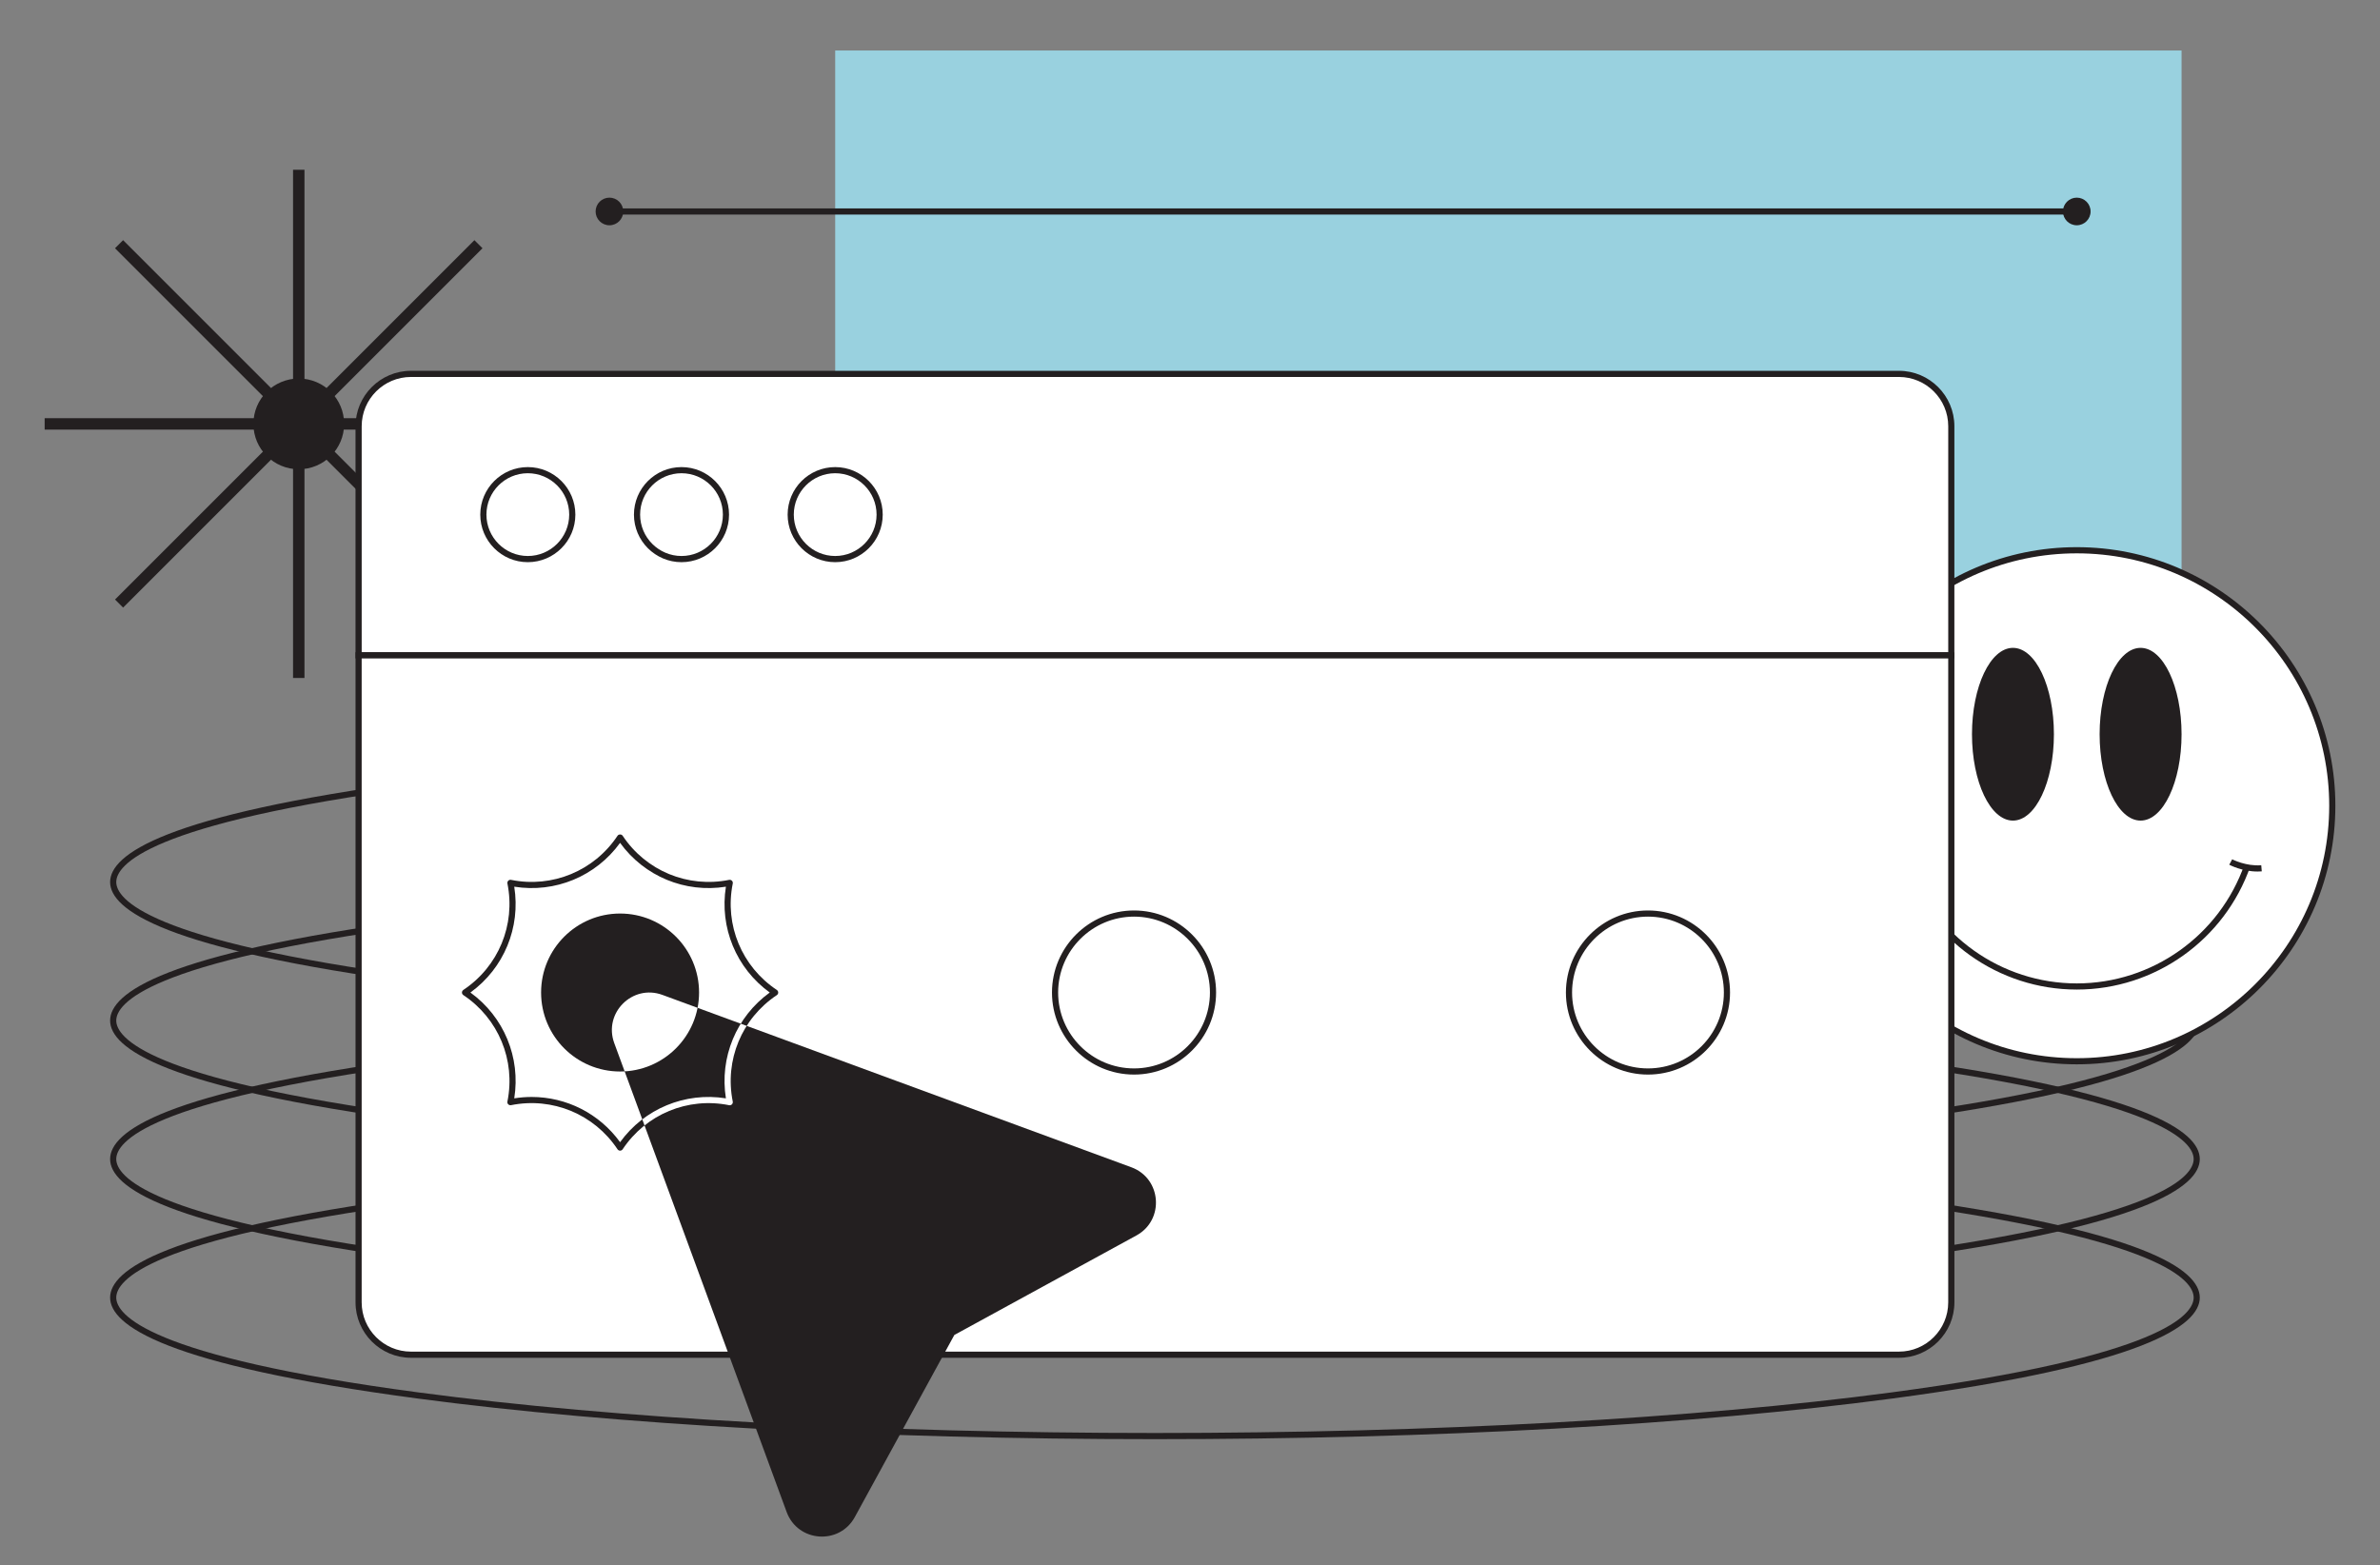 <?xml version="1.0" encoding="utf-8"?>
<!-- Generator: $$$/GeneralStr/196=Adobe Illustrator 27.6.0, SVG Export Plug-In . SVG Version: 6.00 Build 0)  -->
<svg version="1.1" id="Calque_1" xmlns="http://www.w3.org/2000/svg" xmlns:xlink="http://www.w3.org/1999/xlink" x="0px" y="0px"
	 viewBox="0 0 1179.91 775.93" style="enable-background:new 0 0 1179.91 775.93;" xml:space="preserve">
<rect x="0" y="0" width="1179.91" height="775.93" fill="#808080" stroke="none"/>
<style type="text/css">
	.st0{fill:#99D1DF;}
	.st1{fill:#231F20;}
	.st2{fill:#FFFFFF;}
	.st3{clip-path:url(#SVGID_00000021819625127668549870000003936722113531835272_);fill:#FFFFFF;}
	.st4{clip-path:url(#SVGID_00000019663525182016323080000004512445536374061700_);}
</style>
<rect x="414.05" y="25.04" class="st0" width="667.48" height="317.61"/>
<g>
	<path class="st1" d="M572.58,507.51c-138.02,0-267.79-7.15-365.4-20.13C81.06,470.61,54.59,450.9,54.59,437.32
		s26.47-33.3,152.59-50.07c97.61-12.98,227.38-20.13,365.4-20.13s267.79,7.15,365.4,20.13c126.12,16.77,152.59,36.48,152.59,50.07
		s-26.47,33.3-152.59,50.07C840.37,500.36,710.6,507.51,572.58,507.51z M572.58,370.17c-137.89,0-267.52,7.14-365,20.1
		c-135.34,17.99-149.95,38.9-149.95,47.04s14.61,29.05,149.95,47.04c97.48,12.96,227.11,20.1,365,20.1s267.52-7.14,365-20.1
		c135.34-17.99,149.95-38.9,149.95-47.04s-14.61-29.05-149.95-47.04C840.1,377.31,710.47,370.17,572.58,370.17z"/>
	<path class="st1" d="M572.58,576.18c-138.02,0-267.79-7.15-365.4-20.13C81.06,539.28,54.59,519.57,54.59,505.98
		c0-13.59,26.47-33.3,152.59-50.07c97.61-12.98,227.38-20.13,365.4-20.13s267.79,7.15,365.4,20.13
		c126.12,16.77,152.59,36.48,152.59,50.07c0,13.58-26.47,33.3-152.59,50.07C840.37,569.03,710.6,576.18,572.58,576.18z
		 M572.58,438.84c-137.89,0-267.52,7.14-365,20.1c-135.34,17.99-149.95,38.9-149.95,47.04c0,8.15,14.61,29.05,149.95,47.04
		c97.48,12.96,227.11,20.1,365,20.1s267.52-7.14,365-20.1c135.34-17.99,149.95-38.9,149.95-47.04c0-8.15-14.61-29.05-149.95-47.04
		C840.1,445.98,710.47,438.84,572.58,438.84z"/>
	<path class="st1" d="M572.58,644.85c-138.02,0-267.79-7.15-365.4-20.13C81.06,607.95,54.59,588.24,54.59,574.65
		s26.47-33.3,152.59-50.07c97.61-12.98,227.38-20.13,365.4-20.13s267.79,7.15,365.4,20.13c126.12,16.77,152.59,36.48,152.59,50.07
		s-26.47,33.3-152.59,50.07C840.37,637.7,710.6,644.85,572.58,644.85z M572.58,507.51c-137.89,0-267.52,7.14-365,20.1
		C72.25,545.6,57.63,566.5,57.63,574.65s14.61,29.05,149.95,47.04c97.48,12.96,227.11,20.1,365,20.1s267.52-7.14,365-20.1
		c135.34-17.99,149.95-38.9,149.95-47.04s-14.61-29.05-149.95-47.04C840.1,514.65,710.47,507.51,572.58,507.51z"/>
	<path class="st1" d="M572.58,713.52c-138.02,0-267.79-7.15-365.4-20.13C81.06,676.62,54.59,656.91,54.59,643.32
		s26.47-33.3,152.59-50.07c97.61-12.98,227.38-20.13,365.4-20.13s267.79,7.15,365.4,20.13c126.12,16.77,152.59,36.48,152.59,50.07
		s-26.47,33.3-152.59,50.07C840.37,706.37,710.6,713.52,572.58,713.52z M572.58,576.18c-137.89,0-267.52,7.14-365,20.1
		c-135.34,17.99-149.95,38.9-149.95,47.04s14.61,29.05,149.95,47.04c97.48,12.96,227.11,20.1,365,20.1s267.52-7.14,365-20.1
		c135.34-17.99,149.95-38.9,149.95-47.04s-14.61-29.05-149.95-47.04C840.1,583.32,710.47,576.18,572.58,576.18z M145.28,84.18h5.67
		v251.96h-5.67V84.18z"/>
	<path class="st1" d="M274.1,207.33V213H22.14v-5.67H274.1z"/>
	<path class="st1" d="M57.02,123.08l4.01-4.01L239.2,297.23l-4.01,4.01L57.02,123.08z"/>
	<path class="st1" d="M235.19,119.07l4.01,4.01L61.04,301.24l-4.01-4.01L235.19,119.07z"/>
	<circle class="st1" cx="148.12" cy="210.16" r="22.49"/>
</g>
<circle class="st2" cx="1029.58" cy="399.49" r="126.67"/>
<path class="st1" d="M1029.58,527.68c-70.69,0-128.2-57.51-128.2-128.2s57.51-128.2,128.2-128.2s128.2,57.51,128.2,128.2
	C1157.78,470.17,1100.27,527.68,1029.58,527.68z M1029.58,274.34c-69.01,0-125.15,56.14-125.15,125.15s56.14,125.15,125.15,125.15
	s125.15-56.14,125.15-125.15S1098.59,274.34,1029.58,274.34z"/>
<path class="st1" d="M1029.58,490.61c-38.71,0-73.29-24.58-86.06-61.17l2.88-1c12.34,35.36,45.77,59.12,83.18,59.12
	c37.41,0,70.84-23.76,83.19-59.12l2.88,1C1102.87,466.03,1068.29,490.61,1029.58,490.61z"/>
<path class="st1" d="M1119.18,432.09c-7.61,0-13.72-3.22-14-3.37l1.44-2.69c0.07,0.03,6.78,3.55,14.42,2.94l0.25,3.04
	C1120.58,432.06,1119.88,432.09,1119.18,432.09L1119.18,432.09z M939.31,432.09c-0.69,0-1.39-0.03-2.1-0.08l0.25-3.04
	c7.63,0.62,14.35-2.9,14.42-2.94l1.44,2.69C953.03,428.87,946.91,432.09,939.31,432.09z"/>
<ellipse class="st1" cx="1061.22" cy="364.02" rx="20.31" ry="42.82"/>
<ellipse class="st1" cx="997.94" cy="364.02" rx="20.31" ry="42.82"/>
<path class="st2" d="M203.74,185.37h737.69c14.34,0,25.96,11.62,25.96,25.96v113.6H177.78v-113.6
	C177.78,196.99,189.4,185.37,203.74,185.37L203.74,185.37z"/>
<path class="st1" d="M968.91,326.45H176.25V211.32c0-15.15,12.33-27.48,27.48-27.48h737.69c15.15,0,27.48,12.33,27.48,27.48V326.45z
	 M179.3,323.4h786.56V211.32c0-13.47-10.96-24.43-24.43-24.43H203.74c-13.47,0-24.43,10.96-24.43,24.43V323.4z"/>
<path class="st1" d="M261.67,278.72c-13,0-23.57-10.57-23.57-23.57s10.57-23.57,23.57-23.57s23.57,10.57,23.57,23.57
	S274.67,278.72,261.67,278.72z M261.67,234.62c-11.32,0-20.52,9.21-20.52,20.52s9.21,20.52,20.52,20.52s20.52-9.21,20.52-20.52
	S272.99,234.62,261.67,234.62z M337.86,278.72c-13,0-23.57-10.57-23.57-23.57s10.57-23.57,23.57-23.57s23.57,10.57,23.57,23.57
	S350.86,278.72,337.86,278.72L337.86,278.72z M337.86,234.62c-11.32,0-20.52,9.21-20.52,20.52s9.21,20.52,20.52,20.52
	s20.52-9.21,20.52-20.52S349.17,234.62,337.86,234.62z M414.05,278.72c-13,0-23.57-10.57-23.57-23.57s10.57-23.57,23.57-23.57
	s23.57,10.57,23.57,23.57S427.04,278.72,414.05,278.72z M414.05,234.62c-11.32,0-20.52,9.21-20.52,20.52s9.21,20.52,20.52,20.52
	s20.52-9.21,20.52-20.52S425.36,234.62,414.05,234.62z"/>
<path class="st2" d="M177.78,324.92h789.61v320.76c0,14.34-11.62,25.96-25.96,25.96H203.74c-14.34,0-25.96-11.62-25.96-25.96
	L177.78,324.92L177.78,324.92z"/>
<path class="st1" d="M941.43,673.17H203.74c-15.15,0-27.48-12.33-27.48-27.48V323.4h792.66v322.29
	C968.91,660.84,956.58,673.17,941.43,673.17z M179.3,326.45v319.24c0,13.47,10.96,24.43,24.43,24.43h737.69
	c13.47,0,24.43-10.96,24.43-24.43V326.45L179.3,326.45z"/>
<path class="st1" d="M307.41,570.48c-0.51,0-0.99-0.26-1.27-0.68c-11.57-17.41-32.29-25.99-52.78-21.87
	c-0.54,0.1-1.09-0.08-1.46-0.49c-0.33-0.37-0.45-0.89-0.33-1.37c4.11-20.43-4.47-41.15-21.88-52.72c-0.7-0.47-0.89-1.41-0.43-2.11
	c0.11-0.17,0.26-0.32,0.43-0.43c17.41-11.57,25.99-32.29,21.87-52.78c-0.1-0.51,0.06-1.03,0.43-1.4c0.37-0.36,0.9-0.52,1.4-0.4
	c20.47,4.12,41.19-4.46,52.76-21.87c0.56-0.85,1.98-0.85,2.54,0c11.57,17.41,32.28,25.99,52.78,21.87c0.54-0.11,1.1,0.08,1.46,0.5
	c0.33,0.38,0.45,0.89,0.33,1.37c-4.11,20.43,4.47,41.15,21.88,52.72c0.7,0.47,0.89,1.41,0.43,2.11c-0.11,0.17-0.26,0.32-0.43,0.43
	c-17.41,11.57-25.99,32.29-21.87,52.78c0.1,0.51-0.06,1.03-0.43,1.4c-0.37,0.36-0.89,0.51-1.4,0.4
	c-20.47-4.12-41.19,4.46-52.76,21.87C308.4,570.22,307.92,570.48,307.41,570.48z M263.58,543.86c17.21,0,33.51,8.17,43.83,22.42
	c12.03-16.61,32.21-24.97,52.47-21.73c-3.24-20.26,5.12-40.43,21.73-52.47c-16.61-12.03-24.97-32.21-21.73-52.47
	c-20.26,3.24-40.43-5.12-52.47-21.73c-12.03,16.61-32.21,24.97-52.47,21.73c3.24,20.26-5.12,40.43-21.73,52.47
	c16.61,12.03,24.97,32.21,21.73,52.47C257.8,544.09,260.69,543.86,263.58,543.86z"/>
<path class="st1" d="M304.52,517.15c-5.47-14.89,9-29.36,23.89-23.89l116.59,42.86l115.89,42.6c15,5.52,16.53,26.13,2.51,33.8
	l-90.27,49.34l-49.34,90.27c-7.67,14.03-28.28,12.5-33.8-2.51l-42.6-115.89L304.52,517.15z"/>
<circle class="st1" cx="307.41" cy="492.08" r="39.16"/>
<g>
	<defs>
		<path id="SVGID_1_" d="M304.52,517.15c-5.47-14.89,9-29.36,23.89-23.89l116.59,42.86l115.89,42.6c15,5.52,16.53,26.13,2.51,33.8
			l-90.27,49.34l-49.34,90.27c-7.67,14.03-28.28,12.5-33.8-2.51l-42.6-115.89L304.52,517.15z"/>
	</defs>
	<clipPath id="SVGID_00000159462237958040342360000006735197080742830221_">
		<use xlink:href="#SVGID_1_"  style="overflow:visible;"/>
	</clipPath>
	
		<circle style="clip-path:url(#SVGID_00000159462237958040342360000006735197080742830221_);fill:#FFFFFF;" cx="307.41" cy="492.08" r="39.16"/>
</g>
<g>
	<defs>
		<path id="SVGID_00000063615817972696825050000011471824848699215532_" d="M304.52,517.15c-5.47-14.89,9-29.36,23.89-23.89
			l116.59,42.86l115.89,42.6c15,5.52,16.53,26.13,2.51,33.8l-90.27,49.34l-49.34,90.27c-7.67,14.03-28.28,12.5-33.8-2.51
			l-42.6-115.89L304.52,517.15z"/>
	</defs>
	<clipPath id="SVGID_00000011032536542160439890000004701895106880327831_">
		<use xlink:href="#SVGID_00000063615817972696825050000011471824848699215532_"  style="overflow:visible;"/>
	</clipPath>
	<g style="clip-path:url(#SVGID_00000011032536542160439890000004701895106880327831_);">
		<path class="st2" d="M307.41,570.48c-0.51,0-0.99-0.26-1.27-0.68c-11.57-17.41-32.29-25.99-52.78-21.87
			c-0.54,0.1-1.09-0.08-1.46-0.49c-0.33-0.37-0.45-0.89-0.33-1.37c4.11-20.43-4.47-41.15-21.88-52.72c-0.7-0.47-0.89-1.41-0.43-2.11
			c0.11-0.17,0.26-0.32,0.43-0.43c17.41-11.57,25.99-32.29,21.87-52.78c-0.1-0.51,0.06-1.03,0.43-1.4c0.37-0.36,0.9-0.52,1.4-0.4
			c20.47,4.12,41.19-4.46,52.76-21.87c0.56-0.85,1.98-0.85,2.54,0c11.57,17.41,32.28,25.99,52.78,21.87c0.54-0.11,1.1,0.08,1.46,0.5
			c0.33,0.38,0.45,0.89,0.33,1.37c-4.11,20.43,4.47,41.15,21.88,52.72c0.7,0.47,0.89,1.41,0.43,2.11c-0.11,0.17-0.26,0.32-0.43,0.43
			c-17.41,11.57-25.99,32.29-21.87,52.78c0.1,0.51-0.06,1.03-0.43,1.4c-0.37,0.36-0.89,0.51-1.4,0.4
			c-20.47-4.12-41.19,4.46-52.76,21.87C308.4,570.22,307.92,570.48,307.41,570.48z M263.58,543.86c17.21,0,33.51,8.17,43.83,22.42
			c12.03-16.61,32.21-24.97,52.47-21.73c-3.24-20.26,5.12-40.43,21.73-52.47c-16.61-12.03-24.97-32.21-21.73-52.47
			c-20.26,3.24-40.43-5.12-52.47-21.73c-12.03,16.61-32.21,24.97-52.47,21.73c3.24,20.26-5.12,40.43-21.73,52.47
			c16.61,12.03,24.97,32.21,21.73,52.47C257.8,544.09,260.69,543.86,263.58,543.86z"/>
	</g>
</g>
<circle class="st2" cx="562.21" cy="492.08" r="39.16"/>
<path class="st1" d="M562.21,532.76c-22.43,0-40.68-18.25-40.68-40.68c0-22.43,18.25-40.68,40.68-40.68s40.68,18.25,40.68,40.68
	C602.89,514.51,584.64,532.76,562.21,532.76z M562.21,454.45c-20.75,0-37.63,16.88-37.63,37.63c0,20.75,16.88,37.63,37.63,37.63
	s37.63-16.88,37.63-37.63C599.84,471.33,582.96,454.45,562.21,454.45z"/>
<circle class="st2" cx="817" cy="492.08" r="39.16"/>
<path class="st1" d="M817,532.76c-22.43,0-40.68-18.25-40.68-40.68c0-22.43,18.25-40.68,40.68-40.68s40.68,18.25,40.68,40.68
	C857.68,514.51,839.43,532.76,817,532.76L817,532.76z M817,454.45c-20.75,0-37.63,16.88-37.63,37.63
	c0,20.75,16.88,37.63,37.63,37.63s37.63-16.88,37.63-37.63C854.63,471.33,837.75,454.45,817,454.45z M302.13,103.32h727.45v3.05
	H302.13V103.32z"/>
<circle class="st1" cx="302.13" cy="104.84" r="6.85"/>
<circle class="st1" cx="1029.58" cy="104.84" r="6.85"/>
</svg>

